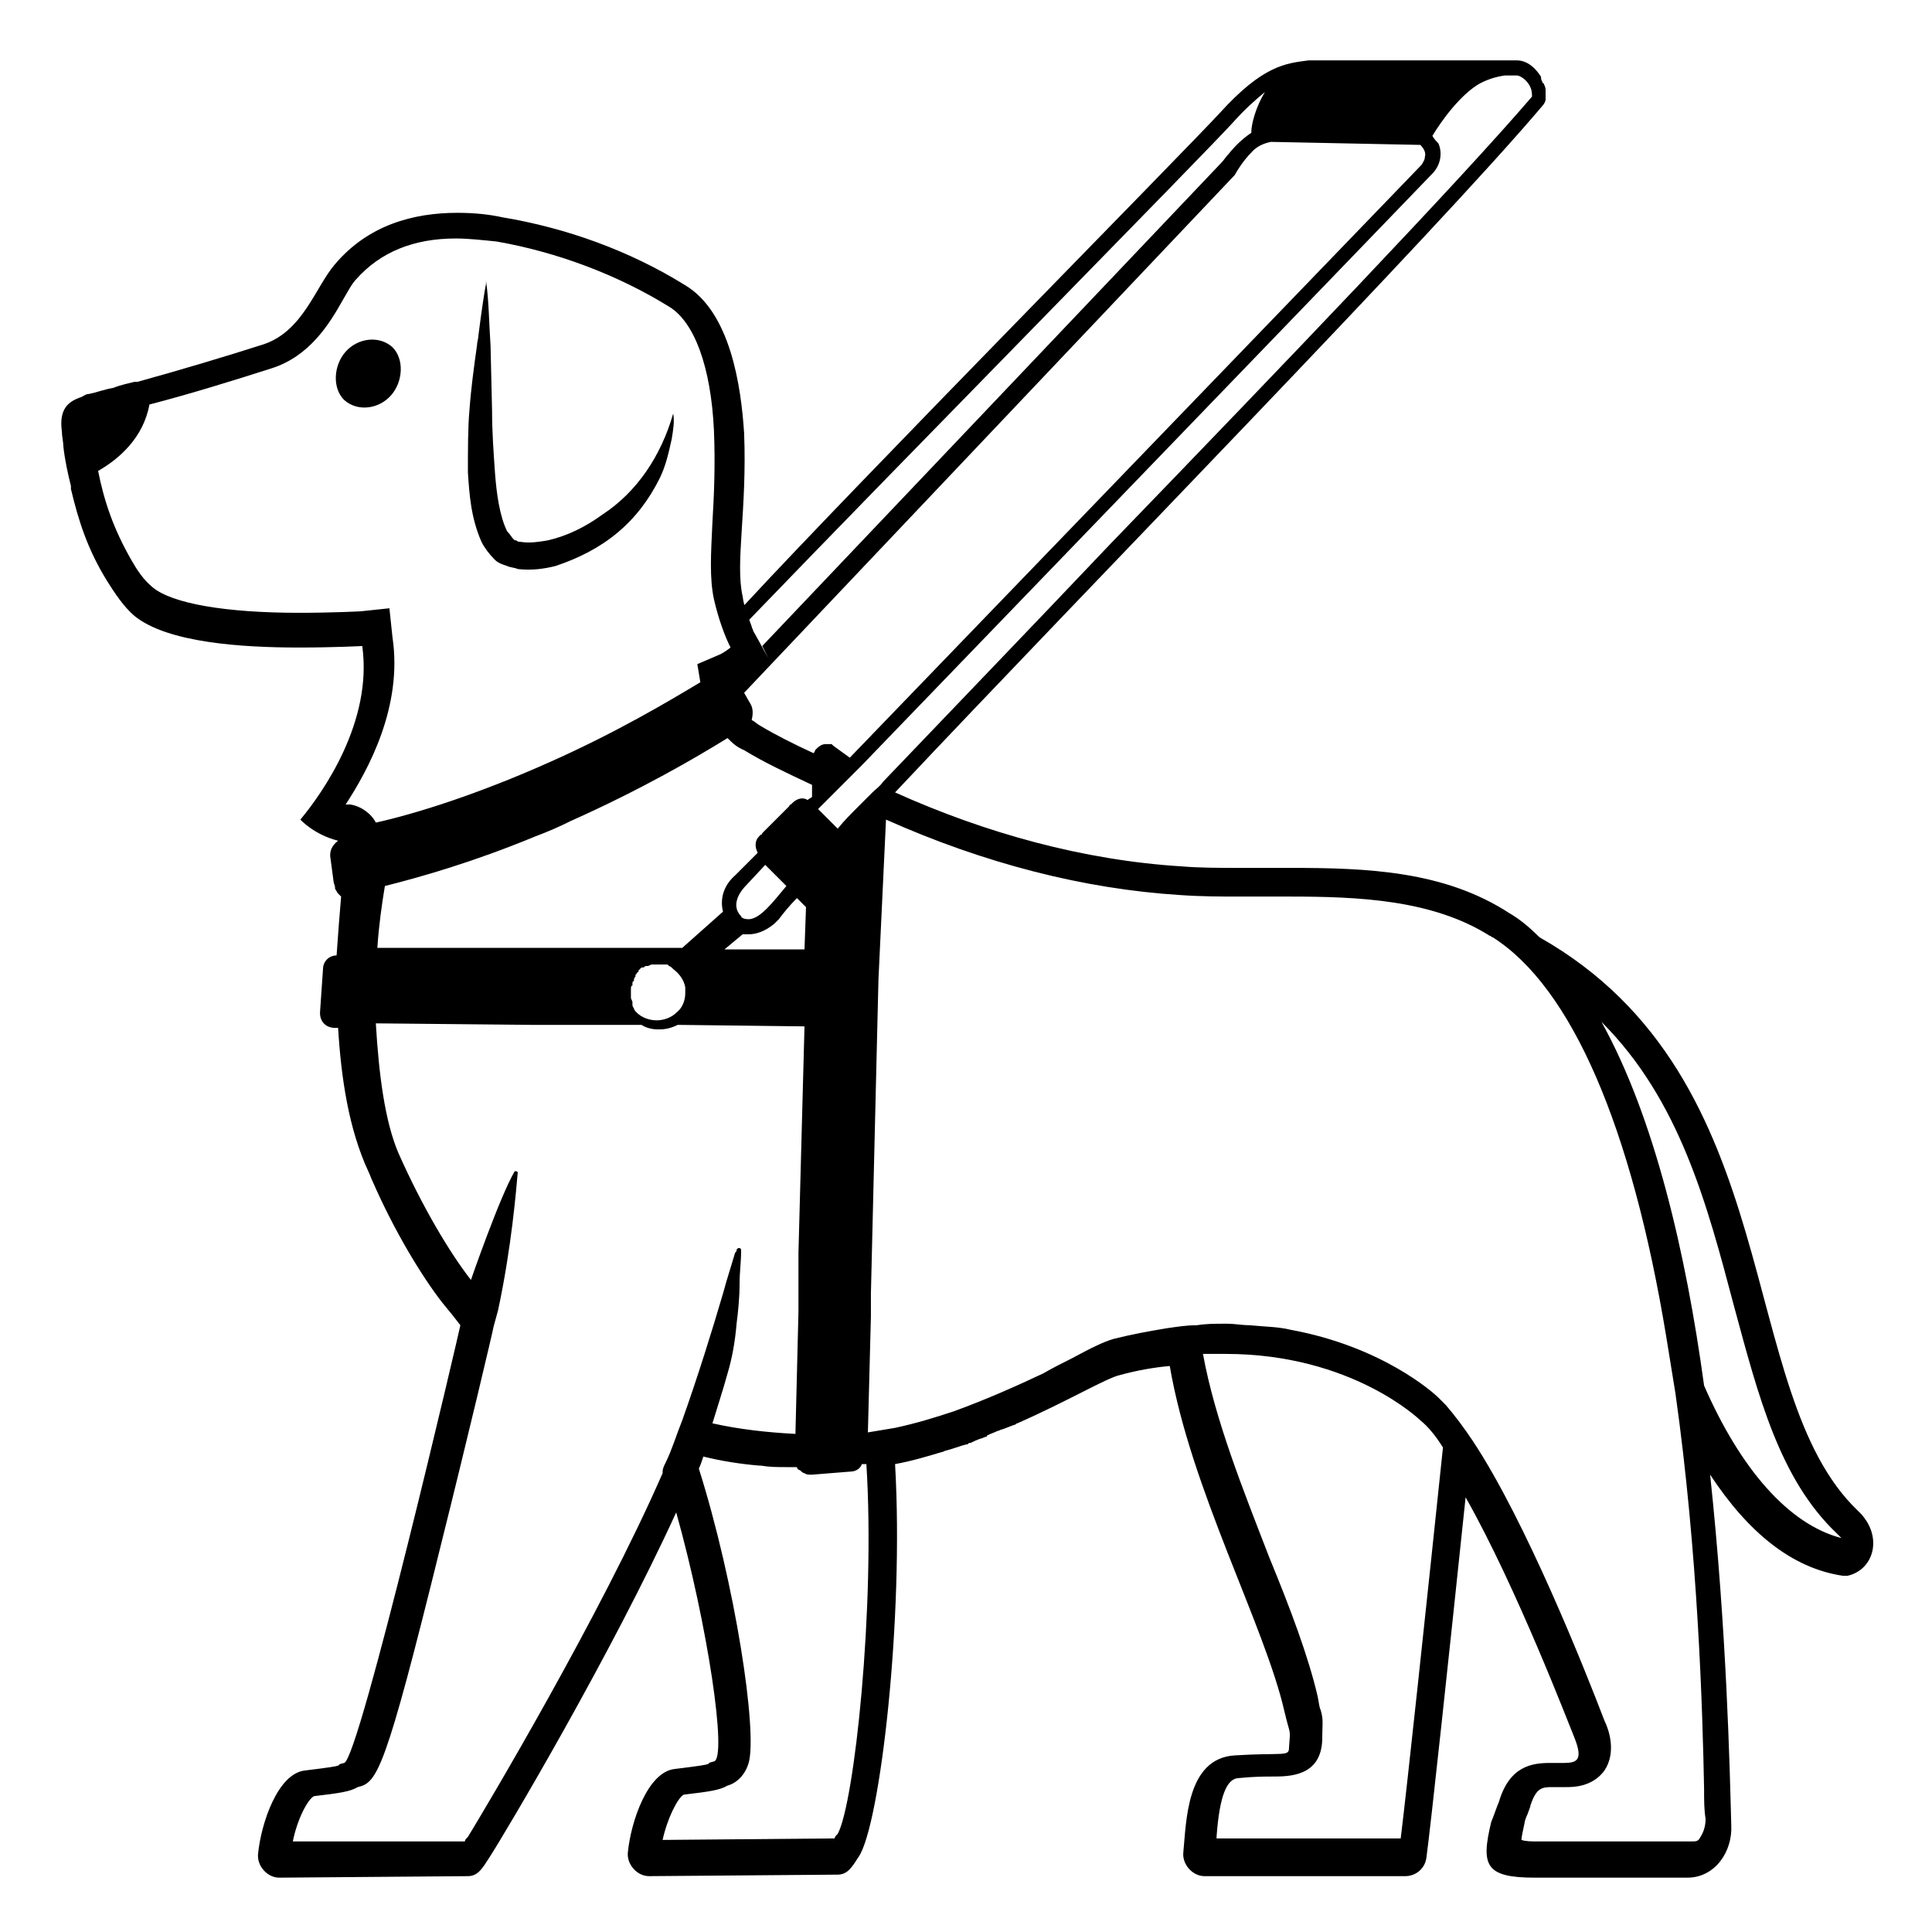 <svg viewBox="0 0 128 128" xmlns="http://www.w3.org/2000/svg">
  <g>
    <path d="M123.1,100.1c-8.3-7.9-4.5-28.6-21.1-38c-0.6-0.6-1.3-1.2-2-1.6c-4.3-2.8-9.4-3-14.5-3c-1.2,0-2.3,0-3.5,0 c-1.2,0-2.5,0-3.7-0.1c-6.5-0.4-13-2.2-19-4.9C72,39,95.1,15.4,102.2,7c0.1-0.1,0.2-0.3,0.2-0.4c0,0,0-0.1,0-0.1c0-0.1,0-0.2,0-0.4 c0,0,0,0,0-0.1c0,0,0,0,0,0l0,0c0,0,0,0,0,0c0-0.1,0-0.2-0.1-0.4c0,0,0-0.1-0.1-0.1c0-0.1-0.1-0.2-0.1-0.3l0-0.1 c0,0-0.6-1.1-1.6-1.1c0,0,0,0-0.1,0c0,0-0.1,0-0.1,0l-7.4,0l-6.1,0c0,0,0,0,0,0l-0.1,0c-1.5,0.2-3,0.3-5.9,3.5 C78.5,10,56.8,32,49.4,40c0,0,0,0-0.1,0.1c0,0.1,0.1,0.2,0.1,0.3c0.1,0.2,0.1,0.5,0.2,0.7C60,30.3,79.7,10.3,81.7,8.1 c0.8-0.9,1.5-1.5,2.1-2c-0.6,1-0.9,2.1-0.9,2.7c-0.6,0.4-1.1,0.9-1.5,1.4c-0.2,0.2-0.3,0.4-0.5,0.6L50.5,42.8 c0.2,0.4,0.4,0.8,0.4,0.8s0,0,0,0c-0.4-0.7-0.7-1.3-1-1.8c0-0.1-0.1-0.2-0.1-0.3c-0.2-0.6-0.5-1.2-0.6-2c-0.5-2.2,0.3-5.7,0.1-10.8 c-0.2-3.1-0.9-8-3.9-9.8c-3.7-2.3-7.9-3.8-12.1-4.5c-0.9-0.2-1.9-0.3-3-0.3c-2.9,0-5.9,0.8-8.1,3.4c-1.3,1.5-2.1,4.4-4.7,5.3 c-2.5,0.8-5.5,1.7-8.4,2.5c-0.1,0-0.2,0-0.2,0c-0.4,0.1-0.9,0.2-1.4,0.4c-0.6,0.1-1.1,0.3-1.6,0.4c-0.2,0-0.3,0.1-0.5,0.2 c-0.9,0.3-1.5,0.8-1.3,2.3c0,0.3,0.1,0.7,0.1,1c0.1,0.9,0.3,1.8,0.5,2.6c0,0.1,0,0.2,0,0.2l0,0c0.5,2.1,1.1,4,2.4,6.1 c0.5,0.8,1.1,1.7,1.8,2.3c2.2,1.8,7.2,2.1,10.9,2.1c2.4,0,4.2-0.1,4.2-0.1c0.7,5-2.6,9.7-4.1,11.5c0,0,0.9,1,2.5,1.4 c-0.4,0.3-0.6,0.7-0.5,1.2l0.2,1.5c0,0,0,0,0,0c0,0.1,0.1,0.3,0.1,0.4c0,0,0,0,0,0.1c0.1,0.1,0.1,0.2,0.2,0.3c0,0,0,0,0.1,0.1 c0,0,0.1,0.1,0.1,0.1c-0.1,1.1-0.2,2.5-0.3,3.9c-0.5,0-0.9,0.4-0.9,0.9l-0.2,2.9c0,0.6,0.4,1,1,1l0.2,0c0.2,3.3,0.7,6.7,2,9.5 c0.1,0.2,0.2,0.5,0.3,0.7c1.4,3.2,3.2,6.2,4.6,8c0.5,0.6,0.9,1.1,1.2,1.5l0,0c0,0.1-6.7,28.8-7.7,29c-0.9,0.2,0.7,0.1-2.6,0.5 c-1.8,0.2-2.9,3.5-3.1,5.5c-0.1,0.8,0.6,1.6,1.4,1.6l12.5-0.1c0.7,0,1-0.6,1.4-1.2c1.1-1.7,8.1-13.5,12.4-22.9 c2.1,7.5,3.4,16.3,2.5,16.5c-0.9,0.2,0.7,0.1-2.6,0.5c-1.8,0.2-2.9,3.5-3.1,5.5c-0.1,0.8,0.6,1.6,1.4,1.6l12.5-0.1 c0.7,0,1-0.6,1.4-1.2c1.4-2.1,3-15.7,2.4-26c1.1-0.2,2.1-0.5,3.1-0.8c0.1,0,0.2-0.1,0.3-0.1c0.4-0.1,0.9-0.3,1.3-0.4 c0.1,0,0.1,0,0.2-0.1c0,0,0.1,0,0.1,0c0.2-0.1,0.4-0.2,0.7-0.3c0.1,0,0.2-0.1,0.3-0.1c0,0,0.1,0,0.1-0.1c0.2-0.1,0.5-0.2,0.7-0.3 c0.1,0,0.2-0.1,0.3-0.1c0.3-0.1,0.5-0.2,0.8-0.3c0.1,0,0.1-0.1,0.2-0.1c3.4-1.5,5.9-3,6.8-3.2c1.1-0.3,2.2-0.5,3.3-0.6 c1.4,8.2,6.3,17.2,7.6,22.9c0.4,1.7,0.4,1,0.3,2.4c0,0.6-0.4,0.3-3.6,0.5c-3.2,0.2-3.2,4.4-3.4,6.4c-0.1,0.8,0.6,1.6,1.4,1.6h13.3 c0.7,0,1.3-0.5,1.4-1.2c0.3-2.2,1.5-13.4,2.6-23.9c3.4,6,6.9,15.2,7.2,15.9c0.6,1.5,0.2,1.7-0.7,1.7c-0.3,0-0.6,0-0.9,0 c-1.2,0-2.7,0.2-3.4,2.6c-0.1,0.2-0.4,1.1-0.5,1.3c-0.7,2.9-0.4,3.7,2.9,3.7l10.1,0c1.8,0,3-1.7,2.9-3.5 c-0.1-3.7-0.3-12.9-1.4-23.2c2.5,3.8,5.4,6.2,8.8,6.7c0.1,0,0.2,0,0.3,0C124.2,104,124.8,101.7,123.1,100.1z M83,10 c0.3-0.3,0.7-0.5,1.2-0.6l9.9,0.2c0.2,0.2,0.4,0.5,0.3,0.8c0,0.2-0.1,0.3-0.2,0.5L56.3,50.2l-1.1-0.8c0,0-0.1-0.1-0.1-0.1 c0,0,0,0-0.1,0c0,0-0.1,0-0.1,0c-0.1,0-0.1,0-0.2,0c0,0,0,0,0,0c0,0,0,0,0,0c-0.3,0-0.5,0.2-0.7,0.4c0,0,0,0,0,0 c0,0.1-0.1,0.2-0.1,0.2c-1.3-0.6-2.5-1.2-3.5-1.8c-0.2-0.1-0.4-0.3-0.6-0.4c0.1-0.4,0.1-0.8-0.1-1.1l-0.4-0.7l32.5-34.3 C82.2,10.9,82.6,10.4,83,10z M100.3,5h0.1l0.1,0c0.2,0,0.7,0.3,0.9,0.8c0.1,0.2,0.1,0.5,0.1,0.6C96.7,12,85,24.2,73.6,36 c-5.5,5.8-10.9,11.4-15.1,15.8c-0.2,0.3-0.5,0.5-0.7,0.7c-0.3,0.3-0.6,0.6-0.9,0.9c-0.5,0.5-1,1-1.4,1.5l-0.8-0.8l-0.5-0.5l0.5-0.5 l0.5-0.5l1.2-1.2l0.7-0.7l37.8-39.2c0.5-0.5,0.7-1.3,0.4-2C95.2,9.4,95,9.2,94.9,9c0.6-1,1.9-2.8,3.2-3.5C98.5,5.3,99,5.1,99.7,5 L100.3,5z M41.9,65.3c0,0,0-0.1,0-0.1c0-0.1,0-0.2,0.1-0.2c0,0,0-0.1,0-0.1c0-0.1,0.1-0.2,0.1-0.2c0,0,0,0,0-0.1 c0.1-0.1,0.1-0.2,0.2-0.2c0,0,0,0,0-0.1c0.1-0.1,0.1-0.1,0.2-0.2c0,0,0,0,0.1,0c0.1,0,0.1-0.1,0.2-0.1c0,0,0,0,0,0c0,0,0,0,0.1,0 c0.1,0,0.2-0.1,0.3-0.1c0,0,0.1,0,0.1,0c0.1,0,0.2,0,0.4,0c0.1,0,0.2,0,0.3,0c0,0,0.1,0,0.1,0c0,0,0,0,0,0c0.1,0,0.2,0,0.2,0.1 c0,0,0,0,0,0c0.1,0,0.2,0.1,0.3,0.2c0,0,0,0,0,0c0.4,0.3,0.7,0.7,0.8,1.2c0,0.1,0,0.2,0,0.4c0,0.5-0.2,1-0.6,1.3 c-0.3,0.3-0.8,0.5-1.3,0.5c-0.5,0-1-0.2-1.3-0.5c-0.1-0.1-0.2-0.2-0.2-0.3c0,0,0,0,0,0c-0.1-0.1-0.1-0.2-0.1-0.3c0,0,0,0,0-0.1 c0-0.1-0.1-0.2-0.1-0.3c0,0,0-0.1,0-0.1c0-0.1,0-0.2,0-0.3c0,0,0-0.1,0-0.1C41.8,65.4,41.8,65.3,41.9,65.3z M49.3,58.8l1.4-1.5 l1.4,1.4c-0.5,0.6-0.9,1.1-1.3,1.5c-0.5,0.5-0.9,0.7-1.2,0.7c-0.3,0-0.5-0.1-0.5-0.2C48.6,60.2,48.7,59.5,49.3,58.8z M49.2,61.9 c0.1,0,0.3,0,0.4,0c0.5,0,1.1-0.2,1.7-0.7c0.1-0.1,0.2-0.2,0.3-0.3c0.3-0.4,0.7-0.9,1.2-1.4l0.6,0.6l-0.1,2.8l-5.3,0L49.2,61.9z M25.5,58.7c2.4-0.6,5.9-1.6,10-3.3c0.8-0.3,1.5-0.6,2.3-1c4.7-2.1,8.3-4.2,10.4-5.5c0.3,0.3,0.6,0.6,1.1,0.8 c1.3,0.8,2.8,1.5,4.5,2.3l0,0.8L53.5,53c-0.3-0.2-0.7-0.1-1,0.2l-0.1,0.1c0,0-0.1,0-0.1,0.1l-1.8,1.8c0,0,0,0.1-0.1,0.1l-0.1,0.1 c-0.3,0.3-0.3,0.7-0.1,1.1l-1.5,1.5c-0.8,0.7-1,1.6-0.8,2.4l-2.7,2.4l-5.7,0l-14.5,0C25.1,61.3,25.3,59.9,25.5,58.7z M26,42.2 l-0.2-1.9l-1.9,0.2c0,0-1.8,0.1-4.1,0.1c-4.8,0-8.4-0.6-9.7-1.7c-0.6-0.5-1-1.1-1.4-1.8c-1.2-2.1-1.8-3.9-2.2-5.9 c1.4-0.8,3-2.2,3.4-4.4c2.7-0.7,5.6-1.6,8.1-2.4c2.5-0.8,3.8-2.9,4.7-4.5c0.3-0.5,0.6-1.1,0.9-1.4c1.6-1.8,3.8-2.7,6.6-2.7 c0.8,0,1.7,0.1,2.7,0.2c4,0.7,8,2.2,11.4,4.3c1.7,1,2.8,4,3,8.2c0.1,2.4,0,4.4-0.1,6.1c-0.1,2.1-0.2,3.7,0.1,5.1 c0.3,1.3,0.7,2.4,1.1,3.2c-0.5,0.4-0.8,0.5-0.8,0.5l-1.4,0.6l0.2,1.2c-2,1.2-5.5,3.3-10,5.3c-4.7,2.1-8.8,3.4-11.5,4 c-0.3-0.6-1-1.1-1.7-1.2c-0.1,0-0.2,0-0.3,0C24.4,51,26.7,46.8,26,42.2z M31,121.7l-0.1,0.1c0,0-0.1,0.1-0.1,0.2l-11.4,0 c0.3-1.5,1-2.8,1.4-3c1.7-0.2,2.4-0.3,2.9-0.6c1.3-0.3,1.8-1,5.5-16c1.8-7.2,3.5-14.4,3.5-14.5l0.3-1.1l0,0c0.9-4.2,1.2-8,1.3-9.1 c0-0.1-0.1-0.1-0.1-0.1c0,0-0.1,0-0.1,0c-1,1.7-2.9,7.2-2.9,7.2c-1.4-1.8-3.2-4.8-4.8-8.4c0,0,0,0,0,0c-0.9-2.1-1.3-5.2-1.5-8.6 l10.3,0.1l7.3,0c0.3,0.2,0.7,0.3,1.1,0.3c0,0,0.1,0,0.1,0c0.4,0,0.8-0.1,1.2-0.3l8.4,0.1L52.9,83l0,2.1l0,1.8l-0.2,8.1 c-1.9-0.1-3.7-0.3-5.5-0.7c0.3-1,0.7-2.2,1-3.3c0.3-1,0.5-2.1,0.6-3.3C48.9,86.9,49,86,49,85c0-0.7,0.1-1.4,0.1-2.1c0,0,0,0,0-0.1 c0-0.1-0.2-0.2-0.3,0c0,0.1,0,0.1-0.1,0.2c-0.2,0.7-0.5,1.6-0.8,2.7c-0.7,2.4-1.7,5.6-2.7,8.4c-0.4,1-0.7,2-1.1,2.8 c-0.1,0.2-0.2,0.4-0.2,0.6c0,0,0,0.1,0,0.1C39.8,107,32.1,119.9,31,121.7z M55.5,121.5l-0.1,0.1c0,0-0.1,0.1-0.1,0.2l-11.4,0.1 c0.3-1.4,1-2.8,1.4-3c1.7-0.2,2.4-0.3,2.9-0.6c0.4-0.1,1.1-0.5,1.4-1.5c0.6-2.1-0.9-11.9-3.3-19.5c0.1-0.2,0.2-0.5,0.3-0.8 c1.2,0.3,2.5,0.5,3.7,0.6c0,0,0,0,0.1,0c0.6,0.1,1.1,0.1,1.7,0.1c0.1,0,0.2,0,0.3,0c0.1,0,0.2,0,0.4,0c0,0.1,0.1,0.2,0.2,0.2 c0,0,0,0,0,0c0.1,0.1,0.2,0.2,0.3,0.2c0,0,0,0,0,0c0.1,0.1,0.3,0.1,0.4,0.1c0,0,0,0,0,0c0,0,0,0,0,0c0,0,0.1,0,0.1,0l2.5-0.2 c0.4,0,0.7-0.2,0.8-0.5c0.1,0,0.2,0,0.3,0C58,106.5,56.6,119.5,55.5,121.5z M92.8,121.8H80.6c0,0,0-0.1,0-0.1 c0.2-2.8,0.7-3.9,1.5-3.9c1-0.1,1.7-0.1,2.2-0.1c1.1,0,3.2,0,3.3-2.4c0-1.1,0.1-1.3-0.1-2c-0.1-0.2-0.1-0.4-0.2-0.9 c-0.6-2.6-1.8-5.8-3.2-9.2c-1.7-4.4-3.6-9.1-4.4-13.5c0.5,0,1,0,1.5,0c8.4,0,12.9,4.4,12.9,4.4c0.5,0.4,1,1,1.5,1.8 C94.5,106.4,93.2,118.6,92.8,121.8z M112.6,121.8c-0.1,0.2-0.3,0.2-0.5,0.2l-10.1,0c-0.6,0-0.9,0-1.2-0.1c0-0.2,0.1-0.6,0.2-1.1 c0-0.1,0.1-0.4,0.2-0.6c0.1-0.3,0.2-0.5,0.2-0.6c0.4-1.2,0.8-1.2,1.5-1.2h0c0.1,0,0.3,0,0.4,0c0.2,0,0.3,0,0.5,0 c0.4,0,1.7,0,2.5-1.1c0.8-1.2,0.3-2.7,0-3.3c-1.3-3.4-5.2-13.2-8.7-18.5c-0.6-0.9-1.2-1.7-1.8-2.4c-0.2-0.2-0.3-0.3-0.5-0.5 c-0.4-0.4-3.8-3.4-9.8-4.5c-0.8-0.2-1.7-0.2-2.7-0.3c-0.5,0-1-0.1-1.5-0.1c0,0,0,0,0,0c-0.1,0-0.1,0-0.2,0c-0.6,0-1.2,0-1.8,0.1 c-0.7,0-1.3,0.1-2,0.2c-1.2,0.2-2.3,0.4-3.5,0.7c-0.7,0.2-1.5,0.6-2.8,1.3c-0.6,0.3-1.2,0.6-1.9,1c-1.7,0.8-3.7,1.7-5.9,2.5 c-1.2,0.4-2.5,0.8-3.9,1.1c-0.6,0.1-1.2,0.2-1.8,0.3l0.2-7.7l0-1.5l0.5-20.8l0.5-10.6c6.5,2.9,13.1,4.6,19.5,5 c1.4,0.1,2.8,0.1,3.8,0.1c0.6,0,1.2,0,1.7,0c0.6,0,1.1,0,1.7,0c4.6,0,9.5,0.2,13.3,2.6c0.1,0,0.1,0.1,0.2,0.1 c5.2,3.3,9.2,12.5,11.5,26.5c0.2,1.2,0.4,2.5,0.6,3.7c1.5,10.6,1.8,21,1.9,26.2c0,0.8,0,1.4,0.1,2 C113,121.1,112.8,121.5,112.6,121.8z M112.9,91.8c-1.2-8.8-3.3-17.8-6.8-24.1c5.2,5.2,7,12.1,8.8,18.9c1.6,5.9,3,11.4,6.8,15 c0.1,0.1,0.2,0.2,0.3,0.3C118.5,101,115.3,97.3,112.9,91.8z"/>
    <path d="M26,23c-0.9-0.8-2.3-0.6-3.1,0.3s-0.9,2.4-0.1,3.2c0.9,0.8,2.3,0.6,3.1-0.3S26.8,23.8,26,23z"/>
    <path d="M31.9,35.9c0.2,0.4,0.5,0.8,0.9,1.2c0.2,0.2,0.5,0.3,0.8,0.4c0.2,0.1,0.5,0.1,0.7,0.2c0.9,0.1,1.7,0,2.5-0.2 c1.5-0.5,2.9-1.2,4.1-2.2c1.2-1,2.1-2.2,2.8-3.6c0.4-0.8,0.6-1.7,0.8-2.6c0.1-0.6,0.2-1.2,0.1-1.7c-0.8,2.8-2.4,5.2-4.7,6.7 c-1.1,0.8-2.3,1.4-3.6,1.7c-0.6,0.1-1.2,0.2-1.8,0.1c-0.1,0-0.2,0-0.3-0.1c-0.1,0-0.1,0-0.2-0.1c-0.1-0.1-0.2-0.3-0.4-0.5 c-0.5-1-0.7-2.5-0.8-3.8c-0.1-1.4-0.2-2.8-0.2-4.2l-0.1-4.3c-0.1-1.4-0.1-2.9-0.3-4.3c0,0,0,0,0,0c0,0.1,0,0.1,0,0.2 c-0.1,0.5-0.3,1.8-0.5,3.4c0,0.2-0.1,0.5-0.1,0.7c-0.2,1.4-0.4,2.9-0.5,4.3C31,28.3,31,29.8,31,31.3C31.1,32.8,31.2,34.3,31.9,35.9 z"/>
  </g>
</svg>